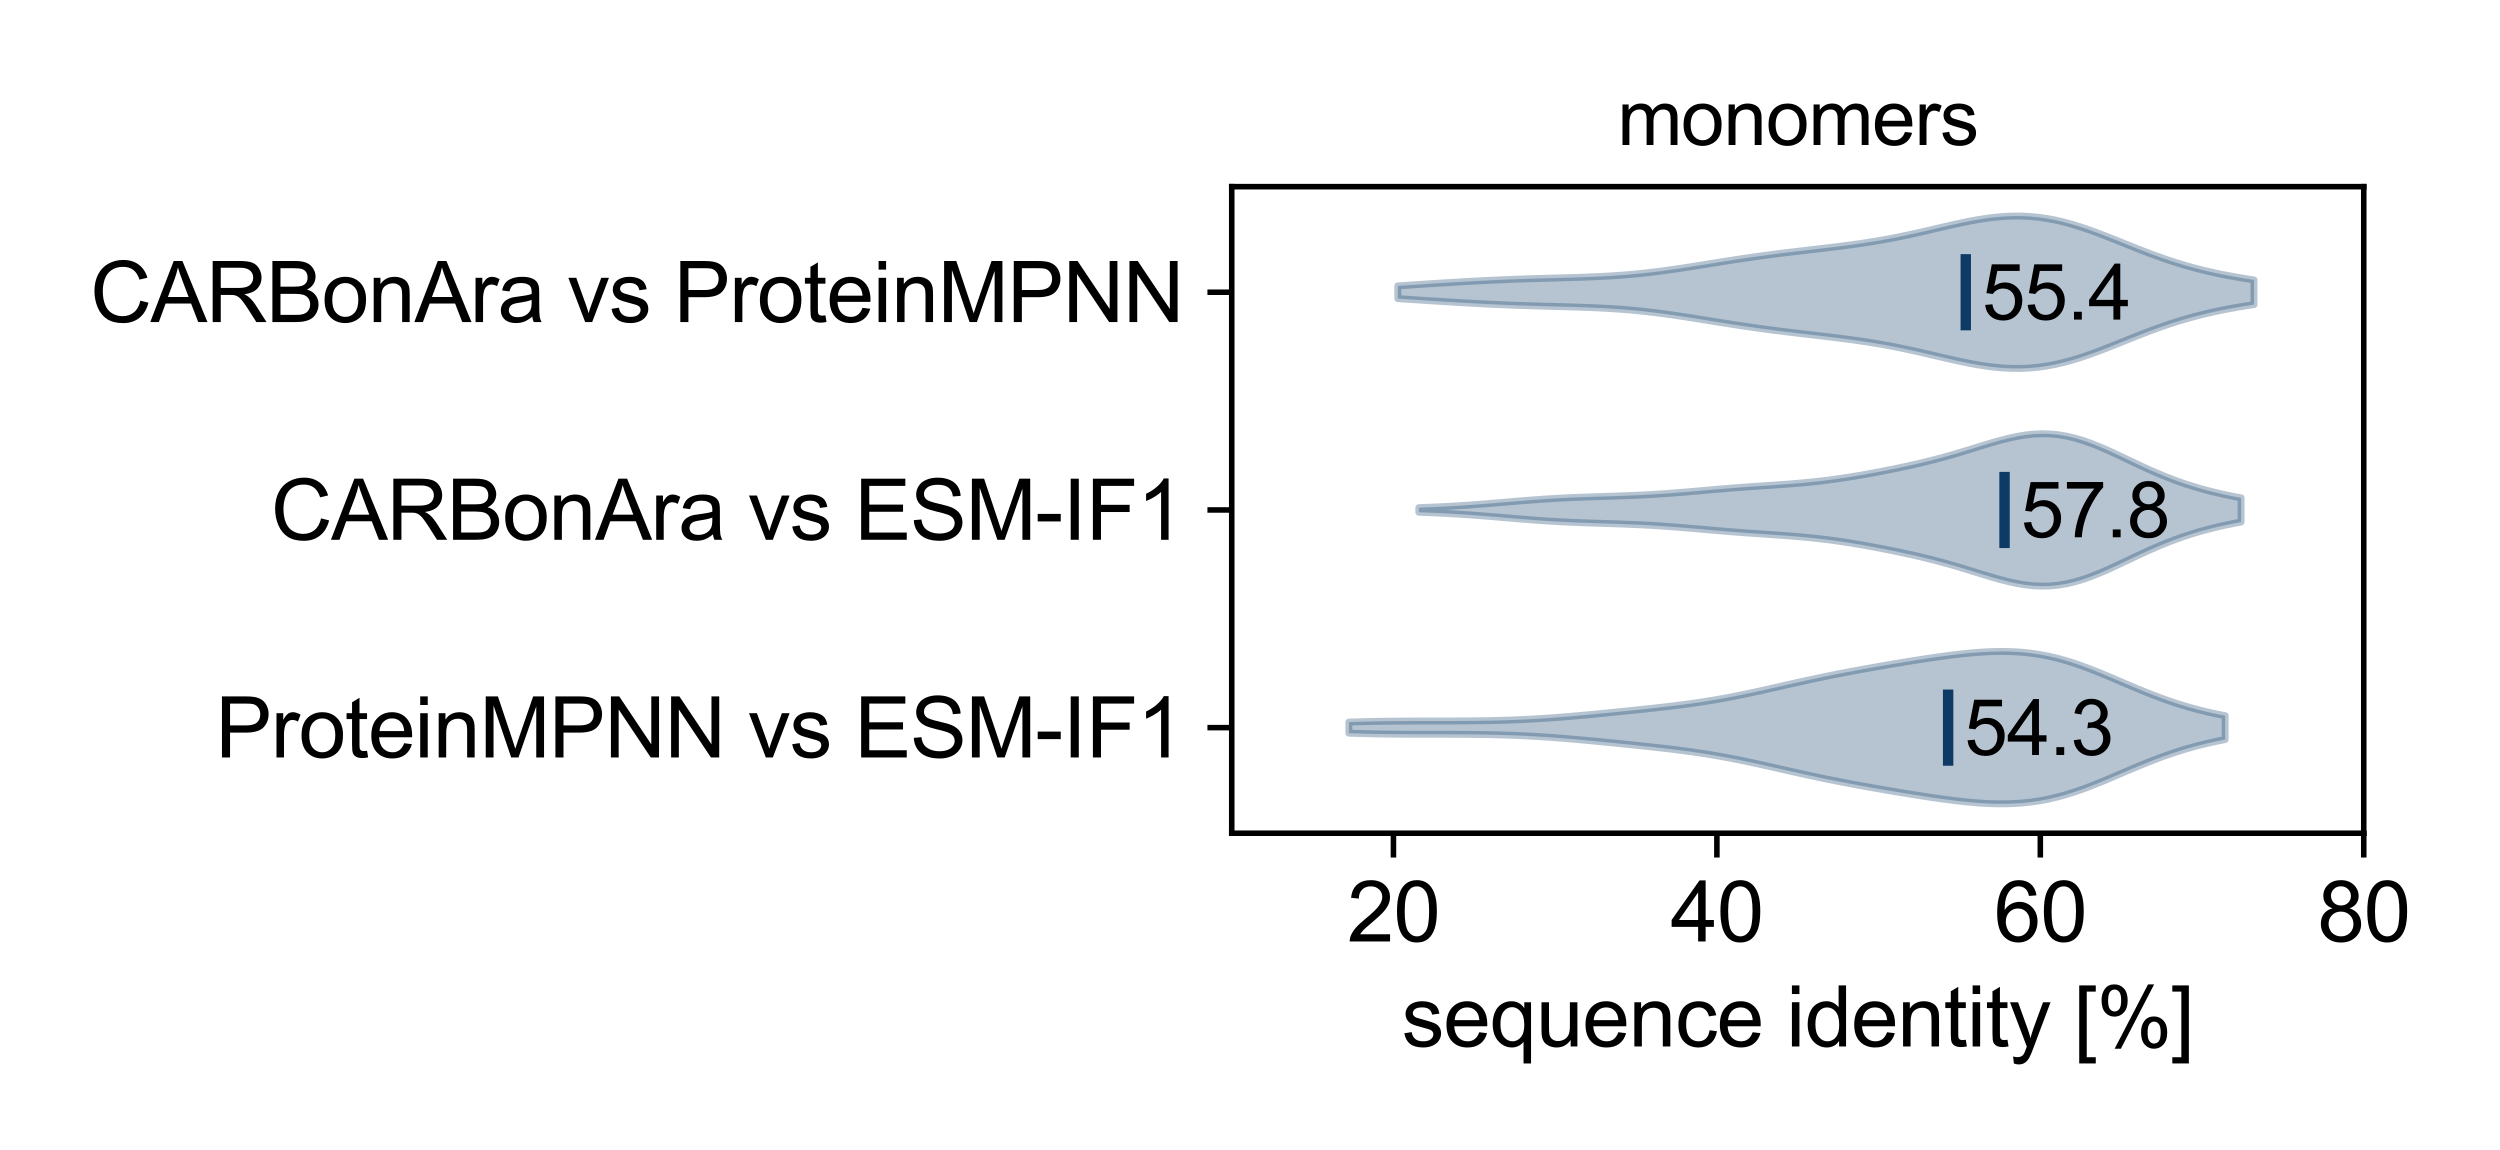 <?xml version="1.0" encoding="utf-8" standalone="no"?>
<!DOCTYPE svg PUBLIC "-//W3C//DTD SVG 1.1//EN"
  "http://www.w3.org/Graphics/SVG/1.1/DTD/svg11.dtd">
<svg xmlns:xlink="http://www.w3.org/1999/xlink" width="360pt" height="165.6pt" viewBox="0 0 360 165.6" xmlns="http://www.w3.org/2000/svg" version="1.1">
 <defs>
  <style type="text/css">*{stroke-linejoin: round; stroke-linecap: butt}</style>
 </defs>
 <g id="figure_1">
  <g id="patch_1">
   <path d="M 0 165.6 
L 360 165.6 
L 360 0 
L 0 0 
z
" style="fill: #ffffff"/>
  </g>
  <g id="axes_1">
   <g id="patch_2">
    <path d="M 177.37 119.984 
L 340.38 119.984 
L 340.38 26.88 
L 177.37 26.88 
z
" style="fill: #ffffff"/>
   </g>
   <g id="PolyCollection_1">
    <defs>
     <path id="m32af70af4d" d="M 194.233 -61.615 
L 194.233 -60.025 
L 195.508 -59.984 
L 196.782 -59.95 
L 198.057 -59.923 
L 199.332 -59.902 
L 200.606 -59.886 
L 201.881 -59.876 
L 203.155 -59.87 
L 204.43 -59.866 
L 205.705 -59.865 
L 206.979 -59.864 
L 208.254 -59.863 
L 209.528 -59.86 
L 210.803 -59.854 
L 212.078 -59.844 
L 213.352 -59.828 
L 214.627 -59.806 
L 215.901 -59.777 
L 217.176 -59.739 
L 218.451 -59.691 
L 219.725 -59.634 
L 221 -59.566 
L 222.275 -59.489 
L 223.549 -59.401 
L 224.824 -59.304 
L 226.098 -59.2 
L 227.373 -59.088 
L 228.648 -58.971 
L 229.922 -58.849 
L 231.197 -58.725 
L 232.471 -58.598 
L 233.746 -58.469 
L 235.021 -58.339 
L 236.295 -58.207 
L 237.57 -58.071 
L 238.844 -57.931 
L 240.119 -57.785 
L 241.394 -57.631 
L 242.668 -57.466 
L 243.943 -57.29 
L 245.218 -57.1 
L 246.492 -56.896 
L 247.767 -56.676 
L 249.041 -56.441 
L 250.316 -56.192 
L 251.591 -55.929 
L 252.865 -55.656 
L 254.14 -55.375 
L 255.414 -55.088 
L 256.689 -54.799 
L 257.964 -54.511 
L 259.238 -54.226 
L 260.513 -53.946 
L 261.787 -53.673 
L 263.062 -53.408 
L 264.337 -53.151 
L 265.611 -52.902 
L 266.886 -52.661 
L 268.161 -52.427 
L 269.435 -52.199 
L 270.71 -51.975 
L 271.984 -51.756 
L 273.259 -51.542 
L 274.534 -51.332 
L 275.808 -51.126 
L 277.083 -50.927 
L 278.357 -50.736 
L 279.632 -50.555 
L 280.907 -50.386 
L 282.181 -50.233 
L 283.456 -50.1 
L 284.73 -49.99 
L 286.005 -49.908 
L 287.28 -49.859 
L 288.554 -49.848 
L 289.829 -49.88 
L 291.104 -49.96 
L 292.378 -50.091 
L 293.653 -50.276 
L 294.927 -50.517 
L 296.202 -50.813 
L 297.477 -51.163 
L 298.751 -51.563 
L 300.026 -52.008 
L 301.3 -52.491 
L 302.575 -53.003 
L 303.85 -53.536 
L 305.124 -54.08 
L 306.399 -54.626 
L 307.673 -55.165 
L 308.948 -55.689 
L 310.223 -56.192 
L 311.497 -56.668 
L 312.772 -57.113 
L 314.047 -57.526 
L 315.321 -57.905 
L 316.596 -58.251 
L 317.87 -58.564 
L 319.145 -58.846 
L 320.42 -59.099 
L 320.42 -62.541 
L 320.42 -62.541 
L 319.145 -62.795 
L 317.87 -63.077 
L 316.596 -63.389 
L 315.321 -63.735 
L 314.047 -64.114 
L 312.772 -64.527 
L 311.497 -64.972 
L 310.223 -65.448 
L 308.948 -65.951 
L 307.673 -66.475 
L 306.399 -67.014 
L 305.124 -67.56 
L 303.85 -68.104 
L 302.575 -68.637 
L 301.3 -69.149 
L 300.026 -69.632 
L 298.751 -70.077 
L 297.477 -70.477 
L 296.202 -70.827 
L 294.927 -71.123 
L 293.653 -71.364 
L 292.378 -71.549 
L 291.104 -71.68 
L 289.829 -71.76 
L 288.554 -71.792 
L 287.28 -71.781 
L 286.005 -71.732 
L 284.73 -71.65 
L 283.456 -71.54 
L 282.181 -71.407 
L 280.907 -71.254 
L 279.632 -71.085 
L 278.357 -70.904 
L 277.083 -70.713 
L 275.808 -70.514 
L 274.534 -70.309 
L 273.259 -70.098 
L 271.984 -69.884 
L 270.71 -69.665 
L 269.435 -69.442 
L 268.161 -69.213 
L 266.886 -68.979 
L 265.611 -68.738 
L 264.337 -68.489 
L 263.062 -68.232 
L 261.787 -67.967 
L 260.513 -67.694 
L 259.238 -67.414 
L 257.964 -67.129 
L 256.689 -66.841 
L 255.414 -66.552 
L 254.14 -66.265 
L 252.865 -65.984 
L 251.591 -65.711 
L 250.316 -65.448 
L 249.041 -65.199 
L 247.767 -64.964 
L 246.492 -64.744 
L 245.218 -64.54 
L 243.943 -64.35 
L 242.668 -64.174 
L 241.394 -64.009 
L 240.119 -63.855 
L 238.844 -63.709 
L 237.57 -63.569 
L 236.295 -63.433 
L 235.021 -63.301 
L 233.746 -63.171 
L 232.471 -63.042 
L 231.197 -62.915 
L 229.922 -62.791 
L 228.648 -62.669 
L 227.373 -62.552 
L 226.098 -62.44 
L 224.824 -62.336 
L 223.549 -62.239 
L 222.275 -62.151 
L 221 -62.074 
L 219.725 -62.006 
L 218.451 -61.949 
L 217.176 -61.901 
L 215.901 -61.863 
L 214.627 -61.834 
L 213.352 -61.812 
L 212.078 -61.796 
L 210.803 -61.786 
L 209.528 -61.78 
L 208.254 -61.777 
L 206.979 -61.776 
L 205.705 -61.775 
L 204.43 -61.774 
L 203.155 -61.771 
L 201.881 -61.764 
L 200.606 -61.754 
L 199.332 -61.739 
L 198.057 -61.717 
L 196.782 -61.69 
L 195.508 -61.656 
L 194.233 -61.615 
z
" style="stroke: #0d3b66; stroke-opacity: 0.3"/>
    </defs>
    <g clip-path="url(#p548fb88f2c)">
     <use xlink:href="#m32af70af4d" x="0" y="165.6" style="fill: #0d3b66; fill-opacity: 0.3; stroke: #0d3b66; stroke-opacity: 0.3"/>
    </g>
   </g>
   <g id="PolyCollection_2">
    <defs>
     <path id="m7ce6f33458" d="M 204.31 -92.501 
L 204.31 -91.835 
L 205.506 -91.791 
L 206.702 -91.741 
L 207.898 -91.684 
L 209.094 -91.619 
L 210.29 -91.547 
L 211.486 -91.468 
L 212.682 -91.381 
L 213.878 -91.289 
L 215.074 -91.192 
L 216.27 -91.092 
L 217.466 -90.99 
L 218.662 -90.89 
L 219.858 -90.794 
L 221.054 -90.702 
L 222.25 -90.617 
L 223.446 -90.541 
L 224.642 -90.472 
L 225.838 -90.413 
L 227.034 -90.361 
L 228.23 -90.315 
L 229.426 -90.275 
L 230.622 -90.237 
L 231.818 -90.199 
L 233.014 -90.159 
L 234.21 -90.116 
L 235.406 -90.066 
L 236.602 -90.009 
L 237.798 -89.944 
L 238.994 -89.87 
L 240.19 -89.787 
L 241.386 -89.696 
L 242.582 -89.6 
L 243.778 -89.498 
L 244.974 -89.394 
L 246.17 -89.29 
L 247.366 -89.187 
L 248.562 -89.087 
L 249.758 -88.992 
L 250.954 -88.901 
L 252.15 -88.815 
L 253.346 -88.732 
L 254.542 -88.651 
L 255.738 -88.569 
L 256.934 -88.484 
L 258.13 -88.393 
L 259.326 -88.292 
L 260.522 -88.18 
L 261.718 -88.055 
L 262.914 -87.914 
L 264.11 -87.758 
L 265.306 -87.587 
L 266.502 -87.401 
L 267.698 -87.202 
L 268.894 -86.992 
L 270.09 -86.771 
L 271.286 -86.542 
L 272.482 -86.303 
L 273.678 -86.056 
L 274.874 -85.798 
L 276.07 -85.529 
L 277.266 -85.246 
L 278.462 -84.947 
L 279.658 -84.631 
L 280.854 -84.297 
L 282.05 -83.948 
L 283.246 -83.585 
L 284.442 -83.216 
L 285.638 -82.846 
L 286.834 -82.487 
L 288.03 -82.148 
L 289.226 -81.843 
L 290.422 -81.584 
L 291.618 -81.383 
L 292.814 -81.251 
L 294.01 -81.196 
L 295.206 -81.225 
L 296.402 -81.34 
L 297.598 -81.541 
L 298.794 -81.824 
L 299.99 -82.182 
L 301.186 -82.606 
L 302.382 -83.084 
L 303.578 -83.605 
L 304.774 -84.155 
L 305.97 -84.72 
L 307.166 -85.289 
L 308.362 -85.851 
L 309.558 -86.397 
L 310.754 -86.919 
L 311.95 -87.412 
L 313.146 -87.872 
L 314.342 -88.299 
L 315.538 -88.691 
L 316.734 -89.05 
L 317.93 -89.378 
L 319.126 -89.677 
L 320.322 -89.949 
L 321.518 -90.199 
L 322.714 -90.427 
L 322.714 -93.909 
L 322.714 -93.909 
L 321.518 -94.137 
L 320.322 -94.387 
L 319.126 -94.66 
L 317.93 -94.959 
L 316.734 -95.286 
L 315.538 -95.645 
L 314.342 -96.037 
L 313.146 -96.464 
L 311.95 -96.924 
L 310.754 -97.417 
L 309.558 -97.939 
L 308.362 -98.485 
L 307.166 -99.047 
L 305.97 -99.616 
L 304.774 -100.182 
L 303.578 -100.731 
L 302.382 -101.252 
L 301.186 -101.73 
L 299.99 -102.154 
L 298.794 -102.513 
L 297.598 -102.795 
L 296.402 -102.996 
L 295.206 -103.111 
L 294.01 -103.14 
L 292.814 -103.085 
L 291.618 -102.953 
L 290.422 -102.752 
L 289.226 -102.493 
L 288.03 -102.188 
L 286.834 -101.85 
L 285.638 -101.49 
L 284.442 -101.121 
L 283.246 -100.751 
L 282.05 -100.389 
L 280.854 -100.039 
L 279.658 -99.706 
L 278.462 -99.389 
L 277.266 -99.09 
L 276.07 -98.807 
L 274.874 -98.538 
L 273.678 -98.28 
L 272.482 -98.033 
L 271.286 -97.795 
L 270.09 -97.565 
L 268.894 -97.345 
L 267.698 -97.134 
L 266.502 -96.935 
L 265.306 -96.75 
L 264.11 -96.578 
L 262.914 -96.422 
L 261.718 -96.282 
L 260.522 -96.156 
L 259.326 -96.044 
L 258.13 -95.944 
L 256.934 -95.852 
L 255.738 -95.767 
L 254.542 -95.686 
L 253.346 -95.604 
L 252.15 -95.522 
L 250.954 -95.435 
L 249.758 -95.344 
L 248.562 -95.249 
L 247.366 -95.149 
L 246.17 -95.046 
L 244.974 -94.942 
L 243.778 -94.838 
L 242.582 -94.737 
L 241.386 -94.64 
L 240.19 -94.549 
L 238.994 -94.467 
L 237.798 -94.392 
L 236.602 -94.327 
L 235.406 -94.27 
L 234.21 -94.22 
L 233.014 -94.177 
L 231.818 -94.137 
L 230.622 -94.1 
L 229.426 -94.062 
L 228.23 -94.021 
L 227.034 -93.976 
L 225.838 -93.924 
L 224.642 -93.864 
L 223.446 -93.796 
L 222.25 -93.719 
L 221.054 -93.634 
L 219.858 -93.543 
L 218.662 -93.446 
L 217.466 -93.346 
L 216.27 -93.245 
L 215.074 -93.145 
L 213.878 -93.047 
L 212.682 -92.955 
L 211.486 -92.868 
L 210.29 -92.789 
L 209.094 -92.717 
L 207.898 -92.653 
L 206.702 -92.595 
L 205.506 -92.545 
L 204.31 -92.501 
z
" style="stroke: #0d3b66; stroke-opacity: 0.3"/>
    </defs>
    <g clip-path="url(#p548fb88f2c)">
     <use xlink:href="#m7ce6f33458" x="0" y="165.6" style="fill: #0d3b66; fill-opacity: 0.3; stroke: #0d3b66; stroke-opacity: 0.3"/>
    </g>
   </g>
   <g id="PolyCollection_3">
    <defs>
     <path id="m7a85e96f0a" d="M 201.287 -124.433 
L 201.287 -122.6 
L 202.532 -122.517 
L 203.777 -122.435 
L 205.023 -122.353 
L 206.268 -122.273 
L 207.513 -122.194 
L 208.759 -122.117 
L 210.004 -122.042 
L 211.249 -121.971 
L 212.495 -121.903 
L 213.74 -121.838 
L 214.986 -121.778 
L 216.231 -121.722 
L 217.476 -121.671 
L 218.722 -121.625 
L 219.967 -121.582 
L 221.212 -121.544 
L 222.458 -121.508 
L 223.703 -121.475 
L 224.949 -121.441 
L 226.194 -121.406 
L 227.439 -121.368 
L 228.685 -121.324 
L 229.93 -121.271 
L 231.175 -121.209 
L 232.421 -121.134 
L 233.666 -121.045 
L 234.911 -120.942 
L 236.157 -120.823 
L 237.402 -120.688 
L 238.648 -120.538 
L 239.893 -120.374 
L 241.138 -120.199 
L 242.384 -120.013 
L 243.629 -119.82 
L 244.874 -119.622 
L 246.12 -119.421 
L 247.365 -119.221 
L 248.611 -119.023 
L 249.856 -118.829 
L 251.101 -118.64 
L 252.347 -118.459 
L 253.592 -118.284 
L 254.837 -118.117 
L 256.083 -117.956 
L 257.328 -117.802 
L 258.573 -117.652 
L 259.819 -117.506 
L 261.064 -117.361 
L 262.31 -117.216 
L 263.555 -117.069 
L 264.8 -116.916 
L 266.046 -116.756 
L 267.291 -116.585 
L 268.536 -116.403 
L 269.782 -116.206 
L 271.027 -115.994 
L 272.273 -115.766 
L 273.518 -115.521 
L 274.763 -115.261 
L 276.009 -114.988 
L 277.254 -114.704 
L 278.499 -114.414 
L 279.745 -114.123 
L 280.99 -113.837 
L 282.235 -113.563 
L 283.481 -113.307 
L 284.726 -113.076 
L 285.972 -112.879 
L 287.217 -112.721 
L 288.462 -112.61 
L 289.708 -112.549 
L 290.953 -112.544 
L 292.198 -112.598 
L 293.444 -112.712 
L 294.689 -112.886 
L 295.935 -113.118 
L 297.18 -113.407 
L 298.425 -113.747 
L 299.671 -114.132 
L 300.916 -114.557 
L 302.161 -115.013 
L 303.407 -115.493 
L 304.652 -115.988 
L 305.897 -116.489 
L 307.143 -116.989 
L 308.388 -117.48 
L 309.634 -117.957 
L 310.879 -118.413 
L 312.124 -118.846 
L 313.37 -119.252 
L 314.615 -119.63 
L 315.86 -119.98 
L 317.106 -120.301 
L 318.351 -120.595 
L 319.597 -120.865 
L 320.842 -121.112 
L 322.087 -121.338 
L 323.333 -121.547 
L 324.578 -121.74 
L 324.578 -125.292 
L 324.578 -125.292 
L 323.333 -125.485 
L 322.087 -125.694 
L 320.842 -125.921 
L 319.597 -126.168 
L 318.351 -126.437 
L 317.106 -126.732 
L 315.86 -127.053 
L 314.615 -127.402 
L 313.37 -127.78 
L 312.124 -128.186 
L 310.879 -128.619 
L 309.634 -129.076 
L 308.388 -129.552 
L 307.143 -130.044 
L 305.897 -130.544 
L 304.652 -131.045 
L 303.407 -131.539 
L 302.161 -132.019 
L 300.916 -132.475 
L 299.671 -132.9 
L 298.425 -133.286 
L 297.18 -133.626 
L 295.935 -133.914 
L 294.689 -134.147 
L 293.444 -134.321 
L 292.198 -134.434 
L 290.953 -134.488 
L 289.708 -134.483 
L 288.462 -134.423 
L 287.217 -134.311 
L 285.972 -134.153 
L 284.726 -133.956 
L 283.481 -133.726 
L 282.235 -133.47 
L 280.99 -133.195 
L 279.745 -132.909 
L 278.499 -132.618 
L 277.254 -132.328 
L 276.009 -132.045 
L 274.763 -131.771 
L 273.518 -131.511 
L 272.273 -131.266 
L 271.027 -131.038 
L 269.782 -130.826 
L 268.536 -130.629 
L 267.291 -130.447 
L 266.046 -130.277 
L 264.8 -130.116 
L 263.555 -129.964 
L 262.31 -129.816 
L 261.064 -129.671 
L 259.819 -129.526 
L 258.573 -129.38 
L 257.328 -129.231 
L 256.083 -129.076 
L 254.837 -128.916 
L 253.592 -128.748 
L 252.347 -128.574 
L 251.101 -128.392 
L 249.856 -128.204 
L 248.611 -128.01 
L 247.365 -127.812 
L 246.12 -127.611 
L 244.874 -127.411 
L 243.629 -127.213 
L 242.384 -127.019 
L 241.138 -126.834 
L 239.893 -126.658 
L 238.648 -126.494 
L 237.402 -126.345 
L 236.157 -126.21 
L 234.911 -126.091 
L 233.666 -125.987 
L 232.421 -125.898 
L 231.175 -125.824 
L 229.93 -125.761 
L 228.685 -125.709 
L 227.439 -125.664 
L 226.194 -125.626 
L 224.949 -125.591 
L 223.703 -125.558 
L 222.458 -125.524 
L 221.212 -125.489 
L 219.967 -125.45 
L 218.722 -125.408 
L 217.476 -125.361 
L 216.231 -125.31 
L 214.986 -125.254 
L 213.74 -125.194 
L 212.495 -125.13 
L 211.249 -125.062 
L 210.004 -124.99 
L 208.759 -124.916 
L 207.513 -124.839 
L 206.268 -124.76 
L 205.023 -124.679 
L 203.777 -124.597 
L 202.532 -124.515 
L 201.287 -124.433 
z
" style="stroke: #0d3b66; stroke-opacity: 0.3"/>
    </defs>
    <g clip-path="url(#p548fb88f2c)">
     <use xlink:href="#m7a85e96f0a" x="0" y="165.6" style="fill: #0d3b66; fill-opacity: 0.3; stroke: #0d3b66; stroke-opacity: 0.3"/>
    </g>
   </g>
   <g id="matplotlib.axis_1">
    <g id="xtick_1">
     <g id="line2d_1">
      <defs>
       <path id="me54922a3e5" d="M 0 0 
L 0 3.5 
" style="stroke: #000000; stroke-width: 0.8"/>
      </defs>
      <g>
       <use xlink:href="#me54922a3e5" x="200.657" y="119.984" style="stroke: #000000; stroke-width: 0.8"/>
      </g>
     </g>
     <g id="text_1">
      <!-- 20 -->
      <g transform="translate(193.984 135.573) scale(0.12 -0.12)">
       <defs>
        <path id="ArialMT-32" d="M 3222 541 
L 3222 0 
L 194 0 
Q 188 203 259 391 
Q 375 700 629 1000 
Q 884 1300 1366 1694 
Q 2113 2306 2375 2664 
Q 2638 3022 2638 3341 
Q 2638 3675 2398 3904 
Q 2159 4134 1775 4134 
Q 1369 4134 1125 3890 
Q 881 3647 878 3216 
L 300 3275 
Q 359 3922 746 4261 
Q 1134 4600 1788 4600 
Q 2447 4600 2831 4234 
Q 3216 3869 3216 3328 
Q 3216 3053 3103 2787 
Q 2991 2522 2730 2228 
Q 2469 1934 1863 1422 
Q 1356 997 1212 845 
Q 1069 694 975 541 
L 3222 541 
z
" transform="scale(0.016)"/>
        <path id="ArialMT-30" d="M 266 2259 
Q 266 3072 433 3567 
Q 600 4063 929 4331 
Q 1259 4600 1759 4600 
Q 2128 4600 2406 4451 
Q 2684 4303 2865 4023 
Q 3047 3744 3150 3342 
Q 3253 2941 3253 2259 
Q 3253 1453 3087 958 
Q 2922 463 2592 192 
Q 2263 -78 1759 -78 
Q 1097 -78 719 397 
Q 266 969 266 2259 
z
M 844 2259 
Q 844 1131 1108 757 
Q 1372 384 1759 384 
Q 2147 384 2411 759 
Q 2675 1134 2675 2259 
Q 2675 3391 2411 3762 
Q 2147 4134 1753 4134 
Q 1366 4134 1134 3806 
Q 844 3388 844 2259 
z
" transform="scale(0.016)"/>
       </defs>
       <use xlink:href="#ArialMT-32"/>
       <use xlink:href="#ArialMT-30" x="55.615"/>
      </g>
     </g>
    </g>
    <g id="xtick_2">
     <g id="line2d_2">
      <g>
       <use xlink:href="#me54922a3e5" x="247.231" y="119.984" style="stroke: #000000; stroke-width: 0.8"/>
      </g>
     </g>
     <g id="text_2">
      <!-- 40 -->
      <g transform="translate(240.558 135.573) scale(0.12 -0.12)">
       <defs>
        <path id="ArialMT-34" d="M 2069 0 
L 2069 1097 
L 81 1097 
L 81 1613 
L 2172 4581 
L 2631 4581 
L 2631 1613 
L 3250 1613 
L 3250 1097 
L 2631 1097 
L 2631 0 
L 2069 0 
z
M 2069 1613 
L 2069 3678 
L 634 1613 
L 2069 1613 
z
" transform="scale(0.016)"/>
       </defs>
       <use xlink:href="#ArialMT-34"/>
       <use xlink:href="#ArialMT-30" x="55.615"/>
      </g>
     </g>
    </g>
    <g id="xtick_3">
     <g id="line2d_3">
      <g>
       <use xlink:href="#me54922a3e5" x="293.806" y="119.984" style="stroke: #000000; stroke-width: 0.8"/>
      </g>
     </g>
     <g id="text_3">
      <!-- 60 -->
      <g transform="translate(287.133 135.573) scale(0.12 -0.12)">
       <defs>
        <path id="ArialMT-36" d="M 3184 3459 
L 2625 3416 
Q 2550 3747 2413 3897 
Q 2184 4138 1850 4138 
Q 1581 4138 1378 3988 
Q 1113 3794 959 3422 
Q 806 3050 800 2363 
Q 1003 2672 1297 2822 
Q 1591 2972 1913 2972 
Q 2475 2972 2870 2558 
Q 3266 2144 3266 1488 
Q 3266 1056 3080 686 
Q 2894 316 2569 119 
Q 2244 -78 1831 -78 
Q 1128 -78 684 439 
Q 241 956 241 2144 
Q 241 3472 731 4075 
Q 1159 4600 1884 4600 
Q 2425 4600 2770 4297 
Q 3116 3994 3184 3459 
z
M 888 1484 
Q 888 1194 1011 928 
Q 1134 663 1356 523 
Q 1578 384 1822 384 
Q 2178 384 2434 671 
Q 2691 959 2691 1453 
Q 2691 1928 2437 2201 
Q 2184 2475 1800 2475 
Q 1419 2475 1153 2201 
Q 888 1928 888 1484 
z
" transform="scale(0.016)"/>
       </defs>
       <use xlink:href="#ArialMT-36"/>
       <use xlink:href="#ArialMT-30" x="55.615"/>
      </g>
     </g>
    </g>
    <g id="xtick_4">
     <g id="line2d_4">
      <g>
       <use xlink:href="#me54922a3e5" x="340.38" y="119.984" style="stroke: #000000; stroke-width: 0.8"/>
      </g>
     </g>
     <g id="text_4">
      <!-- 80 -->
      <g transform="translate(333.707 135.573) scale(0.12 -0.12)">
       <defs>
        <path id="ArialMT-38" d="M 1131 2484 
Q 781 2613 612 2850 
Q 444 3088 444 3419 
Q 444 3919 803 4259 
Q 1163 4600 1759 4600 
Q 2359 4600 2725 4251 
Q 3091 3903 3091 3403 
Q 3091 3084 2923 2848 
Q 2756 2613 2416 2484 
Q 2838 2347 3058 2040 
Q 3278 1734 3278 1309 
Q 3278 722 2862 322 
Q 2447 -78 1769 -78 
Q 1091 -78 675 323 
Q 259 725 259 1325 
Q 259 1772 486 2073 
Q 713 2375 1131 2484 
z
M 1019 3438 
Q 1019 3113 1228 2906 
Q 1438 2700 1772 2700 
Q 2097 2700 2305 2904 
Q 2513 3109 2513 3406 
Q 2513 3716 2298 3927 
Q 2084 4138 1766 4138 
Q 1444 4138 1231 3931 
Q 1019 3725 1019 3438 
z
M 838 1322 
Q 838 1081 952 856 
Q 1066 631 1291 507 
Q 1516 384 1775 384 
Q 2178 384 2440 643 
Q 2703 903 2703 1303 
Q 2703 1709 2433 1975 
Q 2163 2241 1756 2241 
Q 1359 2241 1098 1978 
Q 838 1716 838 1322 
z
" transform="scale(0.016)"/>
       </defs>
       <use xlink:href="#ArialMT-38"/>
       <use xlink:href="#ArialMT-30" x="55.615"/>
      </g>
     </g>
    </g>
    <g id="text_5">
     <!-- sequence identity [%] -->
     <g transform="translate(201.843 150.694) scale(0.12 -0.12)">
      <defs>
       <path id="ArialMT-73" d="M 197 991 
L 753 1078 
Q 800 744 1014 566 
Q 1228 388 1613 388 
Q 2000 388 2187 545 
Q 2375 703 2375 916 
Q 2375 1106 2209 1216 
Q 2094 1291 1634 1406 
Q 1016 1563 777 1677 
Q 538 1791 414 1992 
Q 291 2194 291 2438 
Q 291 2659 392 2848 
Q 494 3038 669 3163 
Q 800 3259 1026 3326 
Q 1253 3394 1513 3394 
Q 1903 3394 2198 3281 
Q 2494 3169 2634 2976 
Q 2775 2784 2828 2463 
L 2278 2388 
Q 2241 2644 2061 2787 
Q 1881 2931 1553 2931 
Q 1166 2931 1000 2803 
Q 834 2675 834 2503 
Q 834 2394 903 2306 
Q 972 2216 1119 2156 
Q 1203 2125 1616 2013 
Q 2213 1853 2448 1751 
Q 2684 1650 2818 1456 
Q 2953 1263 2953 975 
Q 2953 694 2789 445 
Q 2625 197 2315 61 
Q 2006 -75 1616 -75 
Q 969 -75 630 194 
Q 291 463 197 991 
z
" transform="scale(0.016)"/>
       <path id="ArialMT-65" d="M 2694 1069 
L 3275 997 
Q 3138 488 2766 206 
Q 2394 -75 1816 -75 
Q 1088 -75 661 373 
Q 234 822 234 1631 
Q 234 2469 665 2931 
Q 1097 3394 1784 3394 
Q 2450 3394 2872 2941 
Q 3294 2488 3294 1666 
Q 3294 1616 3291 1516 
L 816 1516 
Q 847 969 1125 678 
Q 1403 388 1819 388 
Q 2128 388 2347 550 
Q 2566 713 2694 1069 
z
M 847 1978 
L 2700 1978 
Q 2663 2397 2488 2606 
Q 2219 2931 1791 2931 
Q 1403 2931 1139 2672 
Q 875 2413 847 1978 
z
" transform="scale(0.016)"/>
       <path id="ArialMT-71" d="M 2538 -1272 
L 2538 353 
Q 2406 169 2170 47 
Q 1934 -75 1669 -75 
Q 1078 -75 651 397 
Q 225 869 225 1691 
Q 225 2191 398 2587 
Q 572 2984 901 3189 
Q 1231 3394 1625 3394 
Q 2241 3394 2594 2875 
L 2594 3319 
L 3100 3319 
L 3100 -1272 
L 2538 -1272 
z
M 803 1669 
Q 803 1028 1072 708 
Q 1341 388 1716 388 
Q 2075 388 2334 692 
Q 2594 997 2594 1619 
Q 2594 2281 2320 2615 
Q 2047 2950 1678 2950 
Q 1313 2950 1058 2639 
Q 803 2328 803 1669 
z
" transform="scale(0.016)"/>
       <path id="ArialMT-75" d="M 2597 0 
L 2597 488 
Q 2209 -75 1544 -75 
Q 1250 -75 995 37 
Q 741 150 617 320 
Q 494 491 444 738 
Q 409 903 409 1263 
L 409 3319 
L 972 3319 
L 972 1478 
Q 972 1038 1006 884 
Q 1059 663 1231 536 
Q 1403 409 1656 409 
Q 1909 409 2131 539 
Q 2353 669 2445 892 
Q 2538 1116 2538 1541 
L 2538 3319 
L 3100 3319 
L 3100 0 
L 2597 0 
z
" transform="scale(0.016)"/>
       <path id="ArialMT-6e" d="M 422 0 
L 422 3319 
L 928 3319 
L 928 2847 
Q 1294 3394 1984 3394 
Q 2284 3394 2536 3286 
Q 2788 3178 2913 3003 
Q 3038 2828 3088 2588 
Q 3119 2431 3119 2041 
L 3119 0 
L 2556 0 
L 2556 2019 
Q 2556 2363 2490 2533 
Q 2425 2703 2258 2804 
Q 2091 2906 1866 2906 
Q 1506 2906 1245 2678 
Q 984 2450 984 1813 
L 984 0 
L 422 0 
z
" transform="scale(0.016)"/>
       <path id="ArialMT-63" d="M 2588 1216 
L 3141 1144 
Q 3050 572 2676 248 
Q 2303 -75 1759 -75 
Q 1078 -75 664 370 
Q 250 816 250 1647 
Q 250 2184 428 2587 
Q 606 2991 970 3192 
Q 1334 3394 1763 3394 
Q 2303 3394 2647 3120 
Q 2991 2847 3088 2344 
L 2541 2259 
Q 2463 2594 2264 2762 
Q 2066 2931 1784 2931 
Q 1359 2931 1093 2626 
Q 828 2322 828 1663 
Q 828 994 1084 691 
Q 1341 388 1753 388 
Q 2084 388 2306 591 
Q 2528 794 2588 1216 
z
" transform="scale(0.016)"/>
       <path id="ArialMT-20" transform="scale(0.016)"/>
       <path id="ArialMT-69" d="M 425 3934 
L 425 4581 
L 988 4581 
L 988 3934 
L 425 3934 
z
M 425 0 
L 425 3319 
L 988 3319 
L 988 0 
L 425 0 
z
" transform="scale(0.016)"/>
       <path id="ArialMT-64" d="M 2575 0 
L 2575 419 
Q 2259 -75 1647 -75 
Q 1250 -75 917 144 
Q 584 363 401 755 
Q 219 1147 219 1656 
Q 219 2153 384 2558 
Q 550 2963 881 3178 
Q 1213 3394 1622 3394 
Q 1922 3394 2156 3267 
Q 2391 3141 2538 2938 
L 2538 4581 
L 3097 4581 
L 3097 0 
L 2575 0 
z
M 797 1656 
Q 797 1019 1065 703 
Q 1334 388 1700 388 
Q 2069 388 2326 689 
Q 2584 991 2584 1609 
Q 2584 2291 2321 2609 
Q 2059 2928 1675 2928 
Q 1300 2928 1048 2622 
Q 797 2316 797 1656 
z
" transform="scale(0.016)"/>
       <path id="ArialMT-74" d="M 1650 503 
L 1731 6 
Q 1494 -44 1306 -44 
Q 1000 -44 831 53 
Q 663 150 594 308 
Q 525 466 525 972 
L 525 2881 
L 113 2881 
L 113 3319 
L 525 3319 
L 525 4141 
L 1084 4478 
L 1084 3319 
L 1650 3319 
L 1650 2881 
L 1084 2881 
L 1084 941 
Q 1084 700 1114 631 
Q 1144 563 1211 522 
Q 1278 481 1403 481 
Q 1497 481 1650 503 
z
" transform="scale(0.016)"/>
       <path id="ArialMT-79" d="M 397 -1278 
L 334 -750 
Q 519 -800 656 -800 
Q 844 -800 956 -737 
Q 1069 -675 1141 -563 
Q 1194 -478 1313 -144 
Q 1328 -97 1363 -6 
L 103 3319 
L 709 3319 
L 1400 1397 
Q 1534 1031 1641 628 
Q 1738 1016 1872 1384 
L 2581 3319 
L 3144 3319 
L 1881 -56 
Q 1678 -603 1566 -809 
Q 1416 -1088 1222 -1217 
Q 1028 -1347 759 -1347 
Q 597 -1347 397 -1278 
z
" transform="scale(0.016)"/>
       <path id="ArialMT-5b" d="M 434 -1272 
L 434 4581 
L 1675 4581 
L 1675 4116 
L 997 4116 
L 997 -806 
L 1675 -806 
L 1675 -1272 
L 434 -1272 
z
" transform="scale(0.016)"/>
       <path id="ArialMT-25" d="M 372 3481 
Q 372 3972 619 4315 
Q 866 4659 1334 4659 
Q 1766 4659 2048 4351 
Q 2331 4044 2331 3447 
Q 2331 2866 2045 2552 
Q 1759 2238 1341 2238 
Q 925 2238 648 2547 
Q 372 2856 372 3481 
z
M 1350 4272 
Q 1141 4272 1002 4090 
Q 863 3909 863 3425 
Q 863 2984 1003 2804 
Q 1144 2625 1350 2625 
Q 1563 2625 1702 2806 
Q 1841 2988 1841 3469 
Q 1841 3913 1700 4092 
Q 1559 4272 1350 4272 
z
M 1353 -169 
L 3859 4659 
L 4316 4659 
L 1819 -169 
L 1353 -169 
z
M 3334 1075 
Q 3334 1569 3581 1911 
Q 3828 2253 4300 2253 
Q 4731 2253 5014 1945 
Q 5297 1638 5297 1041 
Q 5297 459 5011 145 
Q 4725 -169 4303 -169 
Q 3888 -169 3611 142 
Q 3334 453 3334 1075 
z
M 4316 1866 
Q 4103 1866 3964 1684 
Q 3825 1503 3825 1019 
Q 3825 581 3965 400 
Q 4106 219 4313 219 
Q 4528 219 4667 400 
Q 4806 581 4806 1063 
Q 4806 1506 4665 1686 
Q 4525 1866 4316 1866 
z
" transform="scale(0.016)"/>
       <path id="ArialMT-5d" d="M 1363 -1272 
L 122 -1272 
L 122 -806 
L 800 -806 
L 800 4116 
L 122 4116 
L 122 4581 
L 1363 4581 
L 1363 -1272 
z
" transform="scale(0.016)"/>
      </defs>
      <use xlink:href="#ArialMT-73"/>
      <use xlink:href="#ArialMT-65" x="50"/>
      <use xlink:href="#ArialMT-71" x="105.615"/>
      <use xlink:href="#ArialMT-75" x="161.23"/>
      <use xlink:href="#ArialMT-65" x="216.846"/>
      <use xlink:href="#ArialMT-6e" x="272.461"/>
      <use xlink:href="#ArialMT-63" x="328.076"/>
      <use xlink:href="#ArialMT-65" x="378.076"/>
      <use xlink:href="#ArialMT-20" x="433.691"/>
      <use xlink:href="#ArialMT-69" x="461.475"/>
      <use xlink:href="#ArialMT-64" x="483.691"/>
      <use xlink:href="#ArialMT-65" x="539.307"/>
      <use xlink:href="#ArialMT-6e" x="594.922"/>
      <use xlink:href="#ArialMT-74" x="650.537"/>
      <use xlink:href="#ArialMT-69" x="678.32"/>
      <use xlink:href="#ArialMT-74" x="700.537"/>
      <use xlink:href="#ArialMT-79" x="728.32"/>
      <use xlink:href="#ArialMT-20" x="778.32"/>
      <use xlink:href="#ArialMT-5b" x="806.104"/>
      <use xlink:href="#ArialMT-25" x="833.887"/>
      <use xlink:href="#ArialMT-5d" x="922.803"/>
     </g>
    </g>
   </g>
   <g id="matplotlib.axis_2">
    <g id="ytick_1">
     <g id="line2d_5">
      <defs>
       <path id="m5ca277beb1" d="M 0 0 
L -3.5 0 
" style="stroke: #000000; stroke-width: 0.8"/>
      </defs>
      <g>
       <use xlink:href="#m5ca277beb1" x="177.37" y="104.78" style="stroke: #000000; stroke-width: 0.8"/>
      </g>
     </g>
     <g id="text_6">
      <!-- ProteinMPNN vs ESM-IF1 -->
      <g transform="translate(31.014 109.075) scale(0.12 -0.12)">
       <defs>
        <path id="ArialMT-50" d="M 494 0 
L 494 4581 
L 2222 4581 
Q 2678 4581 2919 4538 
Q 3256 4481 3484 4323 
Q 3713 4166 3852 3881 
Q 3991 3597 3991 3256 
Q 3991 2672 3619 2267 
Q 3247 1863 2275 1863 
L 1100 1863 
L 1100 0 
L 494 0 
z
M 1100 2403 
L 2284 2403 
Q 2872 2403 3119 2622 
Q 3366 2841 3366 3238 
Q 3366 3525 3220 3729 
Q 3075 3934 2838 4000 
Q 2684 4041 2272 4041 
L 1100 4041 
L 1100 2403 
z
" transform="scale(0.016)"/>
        <path id="ArialMT-72" d="M 416 0 
L 416 3319 
L 922 3319 
L 922 2816 
Q 1116 3169 1280 3281 
Q 1444 3394 1641 3394 
Q 1925 3394 2219 3213 
L 2025 2691 
Q 1819 2813 1613 2813 
Q 1428 2813 1281 2702 
Q 1134 2591 1072 2394 
Q 978 2094 978 1738 
L 978 0 
L 416 0 
z
" transform="scale(0.016)"/>
        <path id="ArialMT-6f" d="M 213 1659 
Q 213 2581 725 3025 
Q 1153 3394 1769 3394 
Q 2453 3394 2887 2945 
Q 3322 2497 3322 1706 
Q 3322 1066 3130 698 
Q 2938 331 2570 128 
Q 2203 -75 1769 -75 
Q 1072 -75 642 372 
Q 213 819 213 1659 
z
M 791 1659 
Q 791 1022 1069 705 
Q 1347 388 1769 388 
Q 2188 388 2466 706 
Q 2744 1025 2744 1678 
Q 2744 2294 2464 2611 
Q 2184 2928 1769 2928 
Q 1347 2928 1069 2612 
Q 791 2297 791 1659 
z
" transform="scale(0.016)"/>
        <path id="ArialMT-4d" d="M 475 0 
L 475 4581 
L 1388 4581 
L 2472 1338 
Q 2622 884 2691 659 
Q 2769 909 2934 1394 
L 4031 4581 
L 4847 4581 
L 4847 0 
L 4263 0 
L 4263 3834 
L 2931 0 
L 2384 0 
L 1059 3900 
L 1059 0 
L 475 0 
z
" transform="scale(0.016)"/>
        <path id="ArialMT-4e" d="M 488 0 
L 488 4581 
L 1109 4581 
L 3516 984 
L 3516 4581 
L 4097 4581 
L 4097 0 
L 3475 0 
L 1069 3600 
L 1069 0 
L 488 0 
z
" transform="scale(0.016)"/>
        <path id="ArialMT-76" d="M 1344 0 
L 81 3319 
L 675 3319 
L 1388 1331 
Q 1503 1009 1600 663 
Q 1675 925 1809 1294 
L 2547 3319 
L 3125 3319 
L 1869 0 
L 1344 0 
z
" transform="scale(0.016)"/>
        <path id="ArialMT-45" d="M 506 0 
L 506 4581 
L 3819 4581 
L 3819 4041 
L 1113 4041 
L 1113 2638 
L 3647 2638 
L 3647 2100 
L 1113 2100 
L 1113 541 
L 3925 541 
L 3925 0 
L 506 0 
z
" transform="scale(0.016)"/>
        <path id="ArialMT-53" d="M 288 1472 
L 859 1522 
Q 900 1178 1048 958 
Q 1197 738 1509 602 
Q 1822 466 2213 466 
Q 2559 466 2825 569 
Q 3091 672 3220 851 
Q 3350 1031 3350 1244 
Q 3350 1459 3225 1620 
Q 3100 1781 2813 1891 
Q 2628 1963 1997 2114 
Q 1366 2266 1113 2400 
Q 784 2572 623 2826 
Q 463 3081 463 3397 
Q 463 3744 659 4045 
Q 856 4347 1234 4503 
Q 1613 4659 2075 4659 
Q 2584 4659 2973 4495 
Q 3363 4331 3572 4012 
Q 3781 3694 3797 3291 
L 3216 3247 
Q 3169 3681 2898 3903 
Q 2628 4125 2100 4125 
Q 1550 4125 1298 3923 
Q 1047 3722 1047 3438 
Q 1047 3191 1225 3031 
Q 1400 2872 2139 2705 
Q 2878 2538 3153 2413 
Q 3553 2228 3743 1945 
Q 3934 1663 3934 1294 
Q 3934 928 3725 604 
Q 3516 281 3123 101 
Q 2731 -78 2241 -78 
Q 1619 -78 1198 103 
Q 778 284 539 648 
Q 300 1013 288 1472 
z
" transform="scale(0.016)"/>
        <path id="ArialMT-2d" d="M 203 1375 
L 203 1941 
L 1931 1941 
L 1931 1375 
L 203 1375 
z
" transform="scale(0.016)"/>
        <path id="ArialMT-49" d="M 597 0 
L 597 4581 
L 1203 4581 
L 1203 0 
L 597 0 
z
" transform="scale(0.016)"/>
        <path id="ArialMT-46" d="M 525 0 
L 525 4581 
L 3616 4581 
L 3616 4041 
L 1131 4041 
L 1131 2622 
L 3281 2622 
L 3281 2081 
L 1131 2081 
L 1131 0 
L 525 0 
z
" transform="scale(0.016)"/>
        <path id="ArialMT-31" d="M 2384 0 
L 1822 0 
L 1822 3584 
Q 1619 3391 1289 3197 
Q 959 3003 697 2906 
L 697 3450 
Q 1169 3672 1522 3987 
Q 1875 4303 2022 4600 
L 2384 4600 
L 2384 0 
z
" transform="scale(0.016)"/>
       </defs>
       <use xlink:href="#ArialMT-50"/>
       <use xlink:href="#ArialMT-72" x="66.699"/>
       <use xlink:href="#ArialMT-6f" x="100"/>
       <use xlink:href="#ArialMT-74" x="155.615"/>
       <use xlink:href="#ArialMT-65" x="183.398"/>
       <use xlink:href="#ArialMT-69" x="239.014"/>
       <use xlink:href="#ArialMT-6e" x="261.23"/>
       <use xlink:href="#ArialMT-4d" x="316.846"/>
       <use xlink:href="#ArialMT-50" x="400.146"/>
       <use xlink:href="#ArialMT-4e" x="466.846"/>
       <use xlink:href="#ArialMT-4e" x="539.062"/>
       <use xlink:href="#ArialMT-20" x="611.279"/>
       <use xlink:href="#ArialMT-76" x="639.062"/>
       <use xlink:href="#ArialMT-73" x="689.062"/>
       <use xlink:href="#ArialMT-20" x="739.062"/>
       <use xlink:href="#ArialMT-45" x="766.846"/>
       <use xlink:href="#ArialMT-53" x="833.545"/>
       <use xlink:href="#ArialMT-4d" x="900.244"/>
       <use xlink:href="#ArialMT-2d" x="983.545"/>
       <use xlink:href="#ArialMT-49" x="1016.846"/>
       <use xlink:href="#ArialMT-46" x="1044.629"/>
       <use xlink:href="#ArialMT-31" x="1105.713"/>
      </g>
     </g>
    </g>
    <g id="ytick_2">
     <g id="line2d_6">
      <g>
       <use xlink:href="#m5ca277beb1" x="177.37" y="73.432" style="stroke: #000000; stroke-width: 0.8"/>
      </g>
     </g>
     <g id="text_7">
      <!-- CARBonAra vs ESM-IF1 -->
      <g transform="translate(39.006 77.727) scale(0.12 -0.12)">
       <defs>
        <path id="ArialMT-43" d="M 3763 1606 
L 4369 1453 
Q 4178 706 3683 314 
Q 3188 -78 2472 -78 
Q 1731 -78 1267 223 
Q 803 525 561 1097 
Q 319 1669 319 2325 
Q 319 3041 592 3573 
Q 866 4106 1370 4382 
Q 1875 4659 2481 4659 
Q 3169 4659 3637 4309 
Q 4106 3959 4291 3325 
L 3694 3184 
Q 3534 3684 3231 3912 
Q 2928 4141 2469 4141 
Q 1941 4141 1586 3887 
Q 1231 3634 1087 3207 
Q 944 2781 944 2328 
Q 944 1744 1114 1308 
Q 1284 872 1643 656 
Q 2003 441 2422 441 
Q 2931 441 3284 734 
Q 3638 1028 3763 1606 
z
" transform="scale(0.016)"/>
        <path id="ArialMT-41" d="M -9 0 
L 1750 4581 
L 2403 4581 
L 4278 0 
L 3588 0 
L 3053 1388 
L 1138 1388 
L 634 0 
L -9 0 
z
M 1313 1881 
L 2866 1881 
L 2388 3150 
Q 2169 3728 2063 4100 
Q 1975 3659 1816 3225 
L 1313 1881 
z
" transform="scale(0.016)"/>
        <path id="ArialMT-52" d="M 503 0 
L 503 4581 
L 2534 4581 
Q 3147 4581 3465 4457 
Q 3784 4334 3975 4021 
Q 4166 3709 4166 3331 
Q 4166 2844 3850 2509 
Q 3534 2175 2875 2084 
Q 3116 1969 3241 1856 
Q 3506 1613 3744 1247 
L 4541 0 
L 3778 0 
L 3172 953 
Q 2906 1366 2734 1584 
Q 2563 1803 2427 1890 
Q 2291 1978 2150 2013 
Q 2047 2034 1813 2034 
L 1109 2034 
L 1109 0 
L 503 0 
z
M 1109 2559 
L 2413 2559 
Q 2828 2559 3062 2645 
Q 3297 2731 3419 2920 
Q 3541 3109 3541 3331 
Q 3541 3656 3305 3865 
Q 3069 4075 2559 4075 
L 1109 4075 
L 1109 2559 
z
" transform="scale(0.016)"/>
        <path id="ArialMT-42" d="M 469 0 
L 469 4581 
L 2188 4581 
Q 2713 4581 3030 4442 
Q 3347 4303 3526 4014 
Q 3706 3725 3706 3409 
Q 3706 3116 3547 2856 
Q 3388 2597 3066 2438 
Q 3481 2316 3704 2022 
Q 3928 1728 3928 1328 
Q 3928 1006 3792 729 
Q 3656 453 3456 303 
Q 3256 153 2954 76 
Q 2653 0 2216 0 
L 469 0 
z
M 1075 2656 
L 2066 2656 
Q 2469 2656 2644 2709 
Q 2875 2778 2992 2937 
Q 3109 3097 3109 3338 
Q 3109 3566 3000 3739 
Q 2891 3913 2687 3977 
Q 2484 4041 1991 4041 
L 1075 4041 
L 1075 2656 
z
M 1075 541 
L 2216 541 
Q 2509 541 2628 563 
Q 2838 600 2978 687 
Q 3119 775 3209 942 
Q 3300 1109 3300 1328 
Q 3300 1584 3169 1773 
Q 3038 1963 2805 2039 
Q 2572 2116 2134 2116 
L 1075 2116 
L 1075 541 
z
" transform="scale(0.016)"/>
        <path id="ArialMT-61" d="M 2588 409 
Q 2275 144 1986 34 
Q 1697 -75 1366 -75 
Q 819 -75 525 192 
Q 231 459 231 875 
Q 231 1119 342 1320 
Q 453 1522 633 1644 
Q 813 1766 1038 1828 
Q 1203 1872 1538 1913 
Q 2219 1994 2541 2106 
Q 2544 2222 2544 2253 
Q 2544 2597 2384 2738 
Q 2169 2928 1744 2928 
Q 1347 2928 1158 2789 
Q 969 2650 878 2297 
L 328 2372 
Q 403 2725 575 2942 
Q 747 3159 1072 3276 
Q 1397 3394 1825 3394 
Q 2250 3394 2515 3294 
Q 2781 3194 2906 3042 
Q 3031 2891 3081 2659 
Q 3109 2516 3109 2141 
L 3109 1391 
Q 3109 606 3145 398 
Q 3181 191 3288 0 
L 2700 0 
Q 2613 175 2588 409 
z
M 2541 1666 
Q 2234 1541 1622 1453 
Q 1275 1403 1131 1340 
Q 988 1278 909 1158 
Q 831 1038 831 891 
Q 831 666 1001 516 
Q 1172 366 1500 366 
Q 1825 366 2078 508 
Q 2331 650 2450 897 
Q 2541 1088 2541 1459 
L 2541 1666 
z
" transform="scale(0.016)"/>
       </defs>
       <use xlink:href="#ArialMT-43"/>
       <use xlink:href="#ArialMT-41" x="72.217"/>
       <use xlink:href="#ArialMT-52" x="138.916"/>
       <use xlink:href="#ArialMT-42" x="211.133"/>
       <use xlink:href="#ArialMT-6f" x="277.832"/>
       <use xlink:href="#ArialMT-6e" x="333.447"/>
       <use xlink:href="#ArialMT-41" x="389.062"/>
       <use xlink:href="#ArialMT-72" x="455.762"/>
       <use xlink:href="#ArialMT-61" x="489.062"/>
       <use xlink:href="#ArialMT-20" x="544.678"/>
       <use xlink:href="#ArialMT-76" x="572.461"/>
       <use xlink:href="#ArialMT-73" x="622.461"/>
       <use xlink:href="#ArialMT-20" x="672.461"/>
       <use xlink:href="#ArialMT-45" x="700.244"/>
       <use xlink:href="#ArialMT-53" x="766.943"/>
       <use xlink:href="#ArialMT-4d" x="833.643"/>
       <use xlink:href="#ArialMT-2d" x="916.943"/>
       <use xlink:href="#ArialMT-49" x="950.244"/>
       <use xlink:href="#ArialMT-46" x="978.027"/>
       <use xlink:href="#ArialMT-31" x="1039.111"/>
      </g>
     </g>
    </g>
    <g id="ytick_3">
     <g id="line2d_7">
      <g>
       <use xlink:href="#m5ca277beb1" x="177.37" y="42.084" style="stroke: #000000; stroke-width: 0.8"/>
      </g>
     </g>
     <g id="text_8">
      <!-- CARBonAra vs ProteinMPNN -->
      <g transform="translate(12.99 46.378) scale(0.12 -0.12)">
       <use xlink:href="#ArialMT-43"/>
       <use xlink:href="#ArialMT-41" x="72.217"/>
       <use xlink:href="#ArialMT-52" x="138.916"/>
       <use xlink:href="#ArialMT-42" x="211.133"/>
       <use xlink:href="#ArialMT-6f" x="277.832"/>
       <use xlink:href="#ArialMT-6e" x="333.447"/>
       <use xlink:href="#ArialMT-41" x="389.062"/>
       <use xlink:href="#ArialMT-72" x="455.762"/>
       <use xlink:href="#ArialMT-61" x="489.062"/>
       <use xlink:href="#ArialMT-20" x="544.678"/>
       <use xlink:href="#ArialMT-76" x="572.461"/>
       <use xlink:href="#ArialMT-73" x="622.461"/>
       <use xlink:href="#ArialMT-20" x="672.461"/>
       <use xlink:href="#ArialMT-50" x="700.244"/>
       <use xlink:href="#ArialMT-72" x="766.943"/>
       <use xlink:href="#ArialMT-6f" x="800.244"/>
       <use xlink:href="#ArialMT-74" x="855.859"/>
       <use xlink:href="#ArialMT-65" x="883.643"/>
       <use xlink:href="#ArialMT-69" x="939.258"/>
       <use xlink:href="#ArialMT-6e" x="961.475"/>
       <use xlink:href="#ArialMT-4d" x="1017.09"/>
       <use xlink:href="#ArialMT-50" x="1100.391"/>
       <use xlink:href="#ArialMT-4e" x="1167.09"/>
       <use xlink:href="#ArialMT-4e" x="1239.307"/>
      </g>
     </g>
    </g>
   </g>
   <g id="LineCollection_1">
    <path d="M 280.531 110.266 
L 280.531 99.294 
" clip-path="url(#p548fb88f2c)" style="fill: none; stroke: #0d3b66; stroke-width: 1.5"/>
   </g>
   <g id="LineCollection_2">
    <path d="M 288.655 78.918 
L 288.655 67.946 
" clip-path="url(#p548fb88f2c)" style="fill: none; stroke: #0d3b66; stroke-width: 1.5"/>
   </g>
   <g id="LineCollection_3">
    <path d="M 283.07 47.57 
L 283.07 36.598 
" clip-path="url(#p548fb88f2c)" style="fill: none; stroke: #0d3b66; stroke-width: 1.5"/>
   </g>
   <g id="patch_3">
    <path d="M 177.37 119.984 
L 177.37 26.88 
" style="fill: none; stroke: #000000; stroke-width: 0.8; stroke-linejoin: miter; stroke-linecap: square"/>
   </g>
   <g id="patch_4">
    <path d="M 340.38 119.984 
L 340.38 26.88 
" style="fill: none; stroke: #000000; stroke-width: 0.8; stroke-linejoin: miter; stroke-linecap: square"/>
   </g>
   <g id="patch_5">
    <path d="M 177.37 119.984 
L 340.38 119.984 
" style="fill: none; stroke: #000000; stroke-width: 0.8; stroke-linejoin: miter; stroke-linecap: square"/>
   </g>
   <g id="patch_6">
    <path d="M 177.37 26.88 
L 340.38 26.88 
" style="fill: none; stroke: #000000; stroke-width: 0.8; stroke-linejoin: miter; stroke-linecap: square"/>
   </g>
   <g id="text_9">
    <!-- 54.3 -->
    <g transform="translate(282.86 108.717) scale(0.11 -0.11)">
     <defs>
      <path id="ArialMT-35" d="M 266 1200 
L 856 1250 
Q 922 819 1161 601 
Q 1400 384 1738 384 
Q 2144 384 2425 690 
Q 2706 997 2706 1503 
Q 2706 1984 2436 2262 
Q 2166 2541 1728 2541 
Q 1456 2541 1237 2417 
Q 1019 2294 894 2097 
L 366 2166 
L 809 4519 
L 3088 4519 
L 3088 3981 
L 1259 3981 
L 1013 2750 
Q 1425 3038 1878 3038 
Q 2478 3038 2890 2622 
Q 3303 2206 3303 1553 
Q 3303 931 2941 478 
Q 2500 -78 1738 -78 
Q 1113 -78 717 272 
Q 322 622 266 1200 
z
" transform="scale(0.016)"/>
      <path id="ArialMT-2e" d="M 581 0 
L 581 641 
L 1222 641 
L 1222 0 
L 581 0 
z
" transform="scale(0.016)"/>
      <path id="ArialMT-33" d="M 269 1209 
L 831 1284 
Q 928 806 1161 595 
Q 1394 384 1728 384 
Q 2125 384 2398 659 
Q 2672 934 2672 1341 
Q 2672 1728 2419 1979 
Q 2166 2231 1775 2231 
Q 1616 2231 1378 2169 
L 1441 2663 
Q 1497 2656 1531 2656 
Q 1891 2656 2178 2843 
Q 2466 3031 2466 3422 
Q 2466 3731 2256 3934 
Q 2047 4138 1716 4138 
Q 1388 4138 1169 3931 
Q 950 3725 888 3313 
L 325 3413 
Q 428 3978 793 4289 
Q 1159 4600 1703 4600 
Q 2078 4600 2393 4439 
Q 2709 4278 2876 4000 
Q 3044 3722 3044 3409 
Q 3044 3113 2884 2869 
Q 2725 2625 2413 2481 
Q 2819 2388 3044 2092 
Q 3269 1797 3269 1353 
Q 3269 753 2831 336 
Q 2394 -81 1725 -81 
Q 1122 -81 723 278 
Q 325 638 269 1209 
z
" transform="scale(0.016)"/>
     </defs>
     <use xlink:href="#ArialMT-35"/>
     <use xlink:href="#ArialMT-34" x="55.615"/>
     <use xlink:href="#ArialMT-2e" x="111.23"/>
     <use xlink:href="#ArialMT-33" x="139.014"/>
    </g>
   </g>
   <g id="text_10">
    <!-- 57.8 -->
    <g transform="translate(290.984 77.369) scale(0.11 -0.11)">
     <defs>
      <path id="ArialMT-37" d="M 303 3981 
L 303 4522 
L 3269 4522 
L 3269 4084 
Q 2831 3619 2401 2847 
Q 1972 2075 1738 1259 
Q 1569 684 1522 0 
L 944 0 
Q 953 541 1156 1306 
Q 1359 2072 1739 2783 
Q 2119 3494 2547 3981 
L 303 3981 
z
" transform="scale(0.016)"/>
     </defs>
     <use xlink:href="#ArialMT-35"/>
     <use xlink:href="#ArialMT-37" x="55.615"/>
     <use xlink:href="#ArialMT-2e" x="111.23"/>
     <use xlink:href="#ArialMT-38" x="139.014"/>
    </g>
   </g>
   <g id="text_11">
    <!-- 55.4 -->
    <g transform="translate(285.398 46.021) scale(0.11 -0.11)">
     <use xlink:href="#ArialMT-35"/>
     <use xlink:href="#ArialMT-35" x="55.615"/>
     <use xlink:href="#ArialMT-2e" x="111.23"/>
     <use xlink:href="#ArialMT-34" x="139.014"/>
    </g>
   </g>
   <g id="text_12">
    <!-- monomers -->
    <g transform="translate(232.897 20.88) scale(0.11 -0.11)">
     <defs>
      <path id="ArialMT-6d" d="M 422 0 
L 422 3319 
L 925 3319 
L 925 2853 
Q 1081 3097 1340 3245 
Q 1600 3394 1931 3394 
Q 2300 3394 2536 3241 
Q 2772 3088 2869 2813 
Q 3263 3394 3894 3394 
Q 4388 3394 4653 3120 
Q 4919 2847 4919 2278 
L 4919 0 
L 4359 0 
L 4359 2091 
Q 4359 2428 4304 2576 
Q 4250 2725 4106 2815 
Q 3963 2906 3769 2906 
Q 3419 2906 3187 2673 
Q 2956 2441 2956 1928 
L 2956 0 
L 2394 0 
L 2394 2156 
Q 2394 2531 2256 2718 
Q 2119 2906 1806 2906 
Q 1569 2906 1367 2781 
Q 1166 2656 1075 2415 
Q 984 2175 984 1722 
L 984 0 
L 422 0 
z
" transform="scale(0.016)"/>
     </defs>
     <use xlink:href="#ArialMT-6d"/>
     <use xlink:href="#ArialMT-6f" x="83.301"/>
     <use xlink:href="#ArialMT-6e" x="138.916"/>
     <use xlink:href="#ArialMT-6f" x="194.531"/>
     <use xlink:href="#ArialMT-6d" x="250.146"/>
     <use xlink:href="#ArialMT-65" x="333.447"/>
     <use xlink:href="#ArialMT-72" x="389.062"/>
     <use xlink:href="#ArialMT-73" x="422.363"/>
    </g>
   </g>
  </g>
 </g>
 <defs>
  <clipPath id="p548fb88f2c">
   <rect x="177.37" y="26.88" width="163.01" height="93.104"/>
  </clipPath>
 </defs>
</svg>
